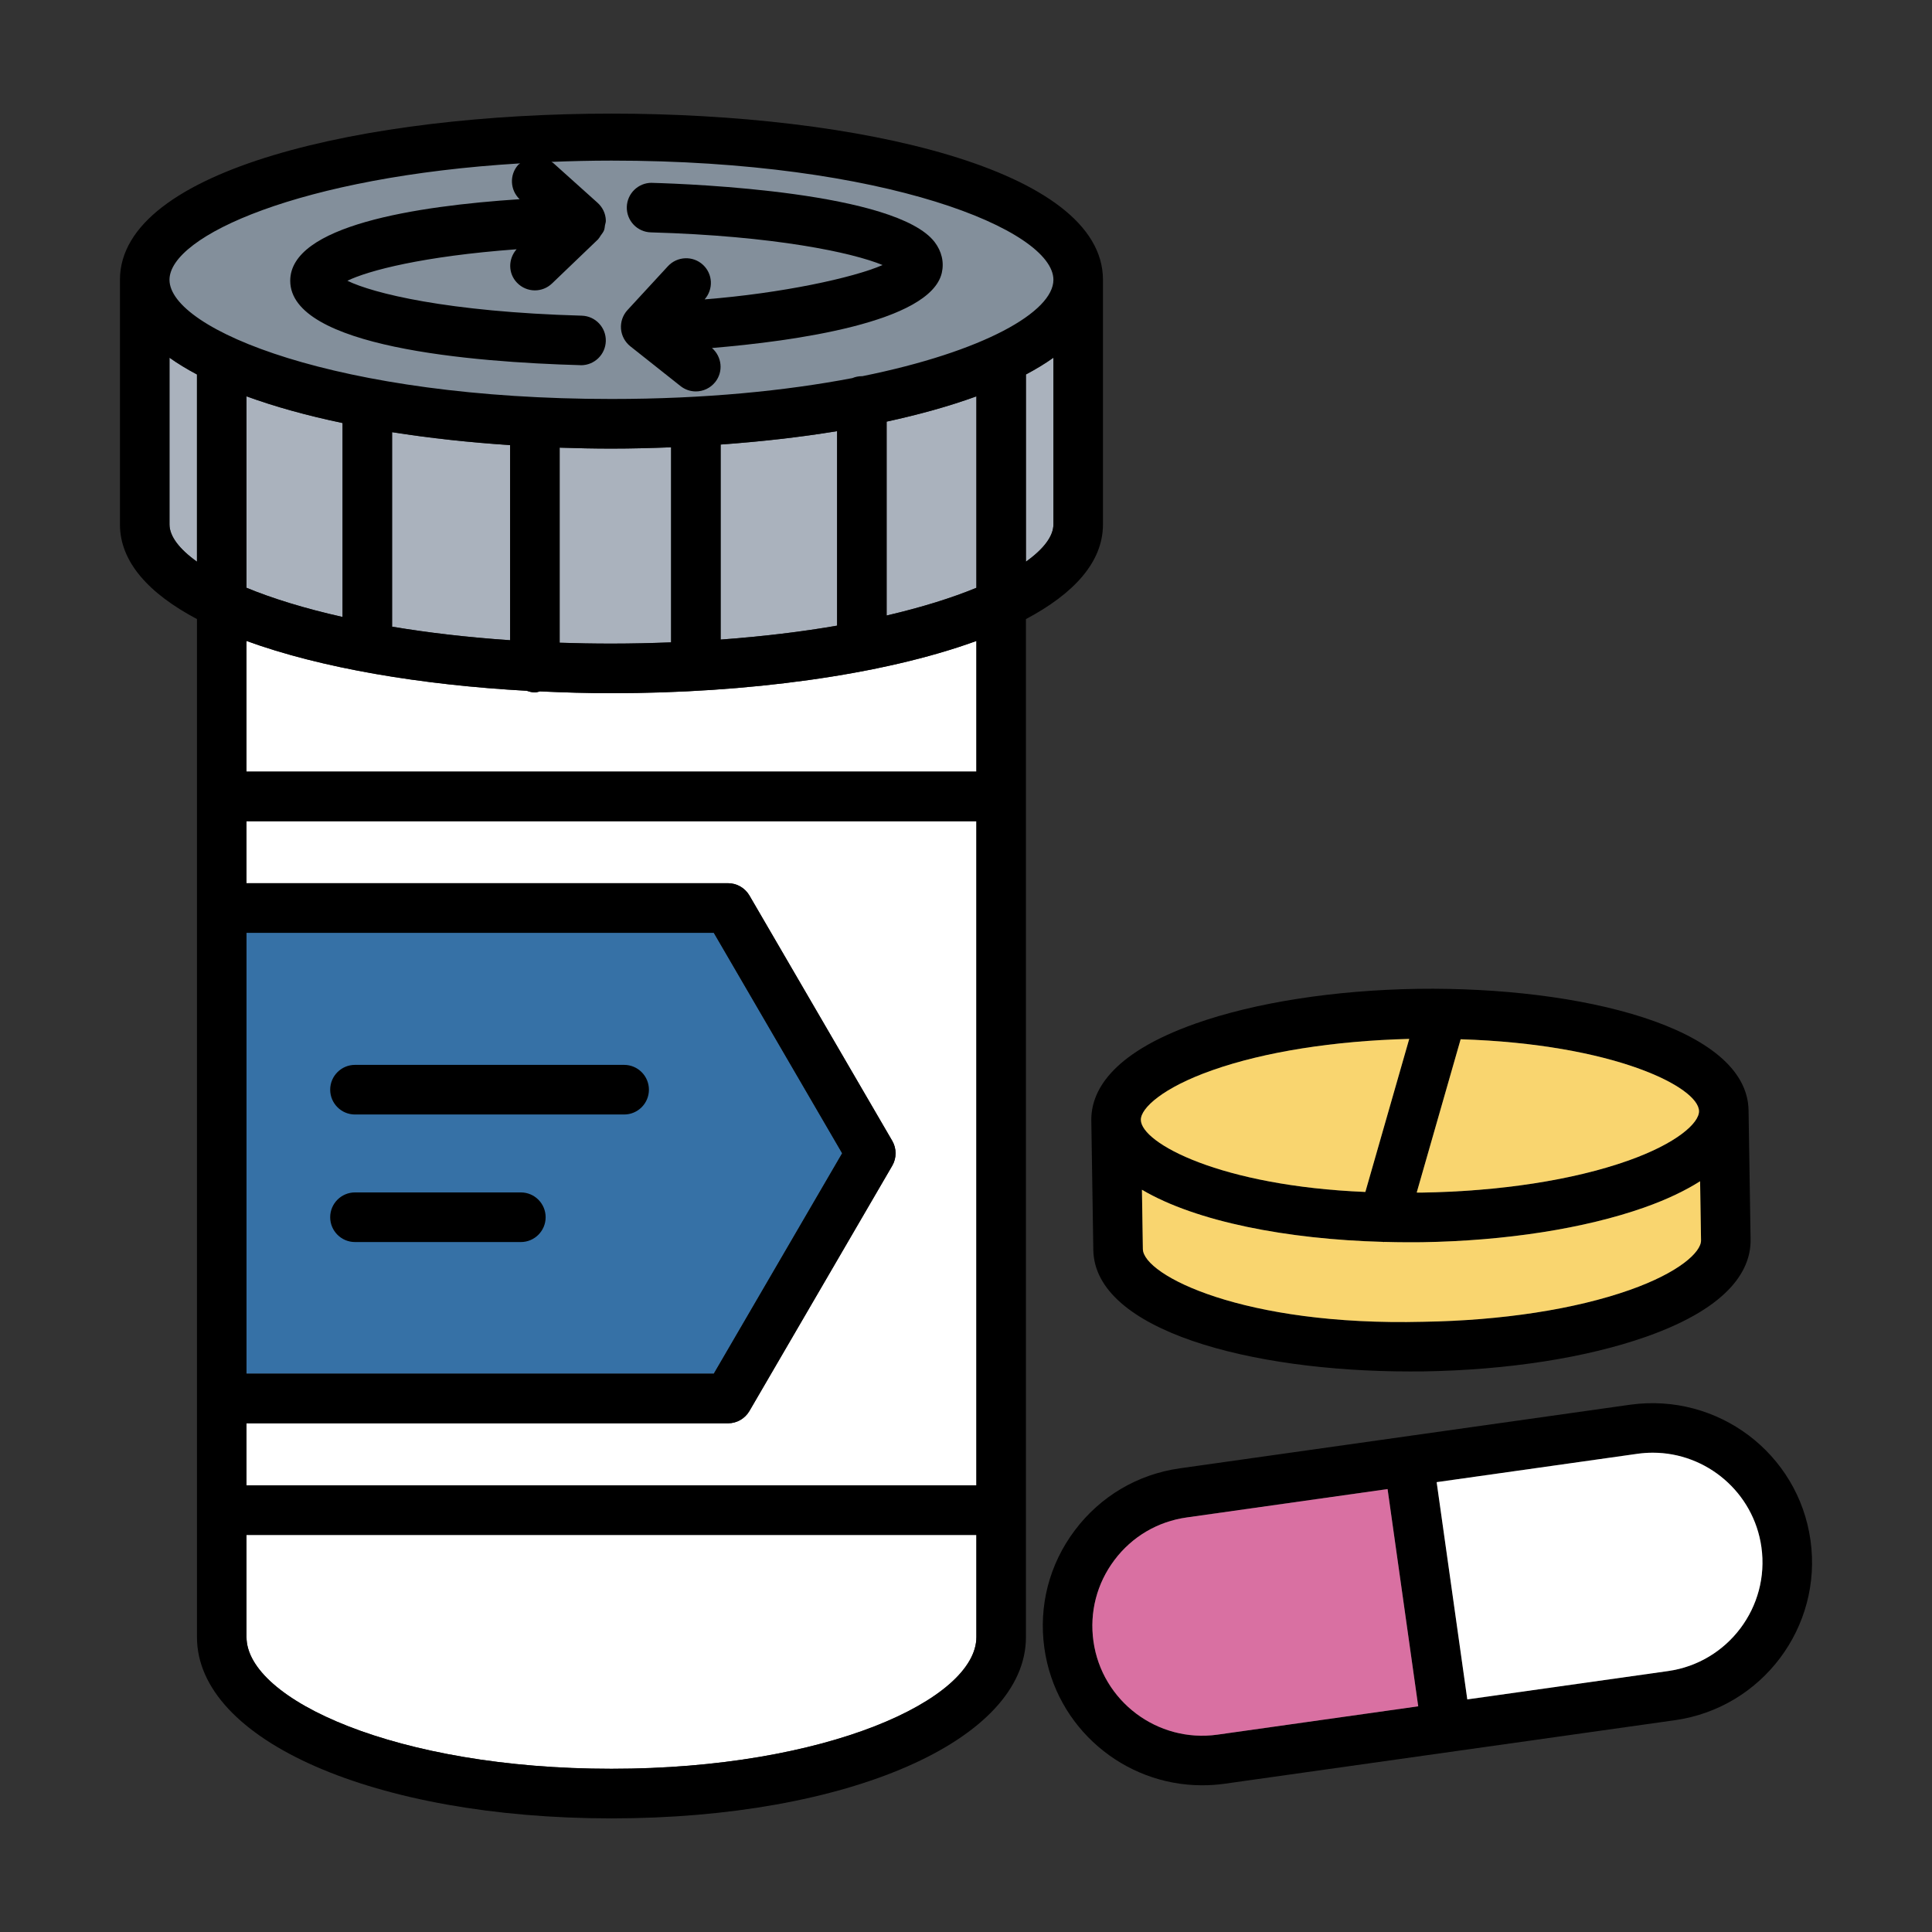 <?xml version="1.0" ?><svg id="Layer_1" style="enable-background:new 0 0 512 512;" version="1.1" viewBox="0 0 512 512" xml:space="preserve" xmlns="http://www.w3.org/2000/svg" xmlns:xlink="http://www.w3.org/1999/xlink"><rect x="0" y="0" width="512" height="512" fill="#333333" stroke="none"/><g><polygon points="65.329,247.203 189.159,247.203 223.174,305.631 189.159,364.042 65.329,364.042  " style="fill:#3671A6;"/><path d="M139.618,183.069c0.675,0.235,1.373,0.432,2.128,0.432c0.482,0,0.906-0.176,1.359-0.276   c6.285,0.292,12.608,0.483,18.94,0.483c35.732,0,71.648-4.711,96.709-13.846v34.626H65.329v-34.627   C85.129,177.081,111.694,181.521,139.618,183.069z" style="fill:#FFFFFF;"/><path d="M65.329,377.19h127.606c2.341,0,4.498-1.251,5.677-3.27l37.84-64.985   c1.187-2.036,1.187-4.569,0-6.606l-37.84-65.002c-1.179-2.021-3.335-3.27-5.677-3.27H65.329v-16.419h193.424v175.989H65.329V377.19   z" style="fill:#FFFFFF;"/><path d="M162.045,468.744c-56.993,0-96.717-18.391-96.717-34.906v-27.066h193.424v27.066   C258.753,450.352,219.037,468.744,162.045,468.744z" style="fill:#FFFFFF;"/><path d="M90.774,112.107v51.394c-10.044-2.252-18.558-4.895-25.446-7.73v-50.736   C72.917,107.804,81.492,110.163,90.774,112.107z" style="fill:#AAB2BD;"/><path d="M258.753,105.038v50.735c-6.499,2.676-14.467,5.175-23.786,7.342v-51.379   C243.606,109.862,251.626,107.636,258.753,105.038z" style="fill:#AAB2BD;"/><path d="M221.835,165.801c-9.286,1.616-19.636,2.871-30.857,3.694v-51.688   c10.644-0.769,21.039-1.934,30.857-3.548V165.801L221.835,165.801z" style="fill:#AAB2BD;"/><path d="M177.846,170.23c-5.123,0.197-10.355,0.33-15.801,0.33c-4.702,0-9.272-0.084-13.732-0.232v-51.697   c4.568,0.153,9.149,0.252,13.732,0.252c5.279,0,10.548-0.141,15.801-0.344V170.23z" style="fill:#AAB2BD;"/><path d="M135.181,169.665c-11.383-0.769-21.832-2.008-31.274-3.59v-51.545   c9.968,1.582,20.503,2.715,31.274,3.434V169.665z" style="fill:#AAB2BD;"/><path d="M271.885,148.849V99.238c2.654-1.408,5.092-2.884,7.279-4.441v44.175   C279.164,142.08,276.609,145.474,271.885,148.849z" style="fill:#AAB2BD;"/><path d="M44.917,138.974V94.797c2.187,1.556,4.626,3.034,7.279,4.442v49.612   C47.472,145.474,44.917,142.08,44.917,138.974z" style="fill:#AAB2BD;"/><ellipse cx="162.52" cy="71.388" rx="124.299" ry="37.111" style="fill:#838F9B;"/><g><g><path d="M292.297,138.974V74.148c0-58.717-260.51-58.717-260.51,0v64.825c0,10.026,7.767,18.38,20.411,25.088v46.999v29.566     v129.987v29.583v33.638c0,27.386,47.219,48.054,109.848,48.054c62.621,0,109.84-20.668,109.84-48.054v-33.638V211.062v-46.998     C284.529,157.355,292.297,149.001,292.297,138.974z M90.774,112.107v51.394c-10.044-2.252-18.558-4.895-25.446-7.73v-50.736     C72.917,107.804,81.492,110.163,90.774,112.107z M258.753,105.038v50.735c-6.499,2.676-14.467,5.175-23.786,7.342v-51.379     C243.606,109.862,251.626,107.636,258.753,105.038z M139.618,183.069c0.675,0.235,1.373,0.432,2.128,0.432     c0.482,0,0.906-0.176,1.359-0.276c6.285,0.292,12.608,0.483,18.94,0.483c35.732,0,71.648-4.711,96.709-13.846v34.626H65.329     v-34.627C85.129,177.081,111.694,181.521,139.618,183.069z M221.835,165.801c-9.286,1.616-19.636,2.871-30.857,3.694v-51.688     c10.644-0.769,21.039-1.934,30.857-3.548V165.801L221.835,165.801z M177.846,170.23c-5.123,0.197-10.355,0.33-15.801,0.33     c-4.702,0-9.272-0.084-13.732-0.232v-51.697c4.568,0.153,9.149,0.252,13.732,0.252c5.279,0,10.548-0.141,15.801-0.344V170.23z      M135.181,169.665c-11.383-0.769-21.832-2.008-31.274-3.59v-51.545c9.968,1.582,20.503,2.715,31.274,3.434V169.665z      M65.329,247.203h123.83l34.016,58.428l-34.016,58.411H65.329V247.203z M65.329,377.19h127.606c2.341,0,4.498-1.251,5.677-3.27     l37.84-64.985c1.187-2.036,1.187-4.569,0-6.606l-37.84-65.002c-1.179-2.021-3.335-3.27-5.677-3.27H65.329v-16.419h193.424     v175.989H65.329V377.19z M271.885,148.849V99.238c2.654-1.408,5.092-2.884,7.279-4.441v44.175     C279.164,142.08,276.609,145.474,271.885,148.849z M137.849,43.297c-0.163,0.148-0.369,0.219-0.52,0.387     c-2.37,2.653-2.169,6.665,0.373,9.107c-27.686,1.816-60.789,7.029-60.789,21.615c0,17.59,48.165,21.565,76.882,22.367     c0.065,0.016,0.128,0.016,0.184,0.016c3.544,0,6.461-2.822,6.566-6.382c0.104-3.64-2.758-6.654-6.382-6.75     c-35.764-1.011-55.342-5.965-62.1-9.252c5.565-2.707,20.002-6.51,44.84-8.346c-2.254,2.539-2.283,6.374,0.102,8.858     c1.291,1.347,3.015,2.036,4.739,2.036c1.636,0,3.27-0.609,4.546-1.828l12.242-11.736c0.069-0.068,0.094-0.165,0.161-0.234     c0.213-0.22,0.333-0.505,0.514-0.753c0.317-0.445,0.668-0.86,0.867-1.367c0.167-0.417,0.177-0.888,0.257-1.342     c0.066-0.391,0.23-0.76,0.223-1.161c0-0.019-0.012-0.037-0.013-0.056c0-0.026,0.015-0.047,0.013-0.074     c-0.055-1.86-0.9-3.488-2.179-4.648c-0.001-0.001,0-0.001-0.001-0.002l-11.769-10.566c-0.147-0.131-0.335-0.172-0.49-0.287     c5.164-0.201,10.438-0.338,15.931-0.338c72.561,0,117.12,18.391,117.12,31.587c0,8.464-18.406,19.041-50.697,25.556     c-0.025,0-0.044-0.015-0.068-0.015c-0.889,0-1.736,0.186-2.509,0.508c-17.6,3.357-39.037,5.536-63.847,5.536     c-72.569,0-117.128-18.391-117.128-31.587C44.917,62.493,79.723,46.805,137.849,43.297z M44.917,138.974V94.797     c2.187,1.556,4.626,3.034,7.279,4.442v49.612C47.472,145.474,44.917,142.08,44.917,138.974z M162.045,468.744     c-56.993,0-96.717-18.391-96.717-34.906v-27.066h193.424v27.066C258.753,450.352,219.037,468.744,162.045,468.744z"/><path d="M186.288,70.172c-2.654-2.454-6.822-2.277-9.275,0.369l-10.718,11.625c-1.242,1.347-1.86,3.143-1.724,4.971     c0.144,1.812,1.042,3.496,2.469,4.634l13.293,10.534c1.211,0.962,2.645,1.427,4.072,1.427c1.94,0,3.856-0.866,5.155-2.501     c2.191-2.761,1.753-6.725-0.885-9.005c21.573-1.799,57.815-6.752,60.908-19.888c0.657-2.838-0.016-5.74-1.908-8.21     c-10.165-13.196-64.104-15.376-74.814-15.665c-0.065-0.016-0.128-0.016-0.184-0.016c-3.544,0-6.461,2.822-6.566,6.382     c-0.104,3.64,2.758,6.654,6.382,6.75c32.741,0.929,53.425,5.356,61.401,8.659c-7.854,3.415-26.794,7.497-47.156,9.1     C189.096,76.657,188.921,72.593,186.288,70.172z"/><path d="M289.739,331.22c0,0.003,0.002,0.004,0.002,0.007c0,0.003-0.002,0.006-0.002,0.009     c0.345,21.373,41.816,32.212,83.841,32.212c1.259,0,2.525,0,3.785-0.016c22.199-0.353,43.114-3.624,58.893-9.188     c23.053-8.136,27.775-18.478,27.664-25.741c0-0.004,0.002-0.006,0.002-0.01v-0.013c0-0.001,0-0.002,0-0.003v-0.001l-0.537-34.215     c-0.345-22.031-44.542-32.806-87.618-32.212c-22.199,0.353-43.114,3.624-58.893,9.188c-23.081,8.145-27.787,18.503-27.666,25.751     L289.739,331.22z M431.888,341.851c-14.47,5.116-33.912,8.113-54.731,8.434c-47.612,1.187-74.173-12.33-74.285-19.273v-0.001     l-0.244-15.713c14.391,8.491,38.578,13.126,63.812,13.811c0.098,0.004,0.202,0.044,0.301,0.044c0.04,0,0.069-0.036,0.109-0.037     c2.062,0.052,4.124,0.099,6.192,0.099c1.259,0,2.525,0,3.785-0.016c22.199-0.353,43.114-3.624,58.893-9.188     c6.217-2.195,11.011-4.553,14.826-6.966l0.245,15.639c0,0.003,0.002,0.004,0.002,0.007c0,0.003-0.002,0.006-0.002,0.009     C450.84,331.814,444.947,337.249,431.888,341.851z M450.254,294.455v0.016c0.048,3.111-5.844,8.545-18.904,13.148     c-14.47,5.116-33.912,8.113-54.731,8.434c-0.415,0.01-0.763-0.022-1.174-0.014l11.644-40.624     C427.735,276.694,450.157,288.1,450.254,294.455z M321.245,283.633c13.875-4.905,32.365-7.796,52.214-8.313l-11.627,40.56     c-38.284-1.574-59.399-12.917-59.492-19.099C302.294,293.669,308.186,288.234,321.245,283.633z"/><path d="M479.797,408.167c-3.239-23.024-24.532-39.074-47.701-35.916l-119.421,16.868c-11.167,1.572-21.045,7.407-27.828,16.419     c-6.783,8.995-9.652,20.107-8.073,31.266c2.975,21.068,21.101,36.317,41.784,36.317c1.956,0,3.928-0.128,5.908-0.401     l119.429-16.852c0.008,0,0.008,0,0.008,0C466.946,452.597,483.044,431.208,479.797,408.167z M322.64,459.699     c-15.881,2.228-30.617-8.867-32.862-24.724c-1.082-7.696,0.889-15.345,5.564-21.549c4.666-6.206,11.472-10.213,19.168-11.288     l53.213-7.517l8.12,57.57L322.64,459.699z M442.061,442.848h0.008l-53.221,7.51l-8.12-57.573l53.204-7.516     c1.371-0.192,2.726-0.288,4.072-0.288c14.254,0,26.744,10.519,28.788,25.014C469.029,425.869,457.935,440.604,442.061,442.848z"/><path d="M165.405,282.204H94.07c-3.624,0-6.566,2.95-6.566,6.574s2.942,6.574,6.566,6.574h71.335c3.624,0,6.566-2.95,6.566-6.574     C171.97,285.155,169.028,282.204,165.405,282.204z"/><path d="M138.035,316.005H94.07c-3.624,0-6.566,2.95-6.566,6.574c0,3.624,2.942,6.574,6.566,6.574h43.965     c3.624,0,6.566-2.95,6.566-6.574C144.6,318.955,141.657,316.005,138.035,316.005z"/></g></g><path d="M322.64,459.699c-15.881,2.228-30.617-8.867-32.862-24.724c-1.082-7.696,0.889-15.345,5.564-21.549   c4.666-6.206,11.472-10.213,19.168-11.288l53.213-7.517l8.12,57.57L322.64,459.699z" style="fill:#D970A2;"/><path d="M442.061,442.848h0.008l-53.221,7.51l-8.12-57.573l53.204-7.516   c1.371-0.192,2.726-0.288,4.072-0.288c14.254,0,26.744,10.519,28.788,25.014C469.029,425.869,457.935,440.604,442.061,442.848z" style="fill:#FFFFFF;"/><path d="M450.254,294.455v0.016c0.048,3.111-5.844,8.545-18.904,13.148   c-14.47,5.116-33.912,8.113-54.731,8.434c-0.415,0.01-0.763-0.022-1.174-0.014l11.644-40.624   C427.735,276.694,450.157,288.1,450.254,294.455z" style="fill:#F9D56F;"/><path d="M321.245,283.633c13.875-4.905,32.365-7.796,52.214-8.313l-11.627,40.56   c-38.284-1.574-59.399-12.917-59.492-19.099C302.294,293.669,308.186,288.234,321.245,283.633z" style="fill:#F9D56F;"/><path d="M431.888,341.851c-14.47,5.116-33.912,8.113-54.731,8.434c-47.612,1.187-74.173-12.33-74.285-19.273   v-0.001l-0.244-15.713c14.391,8.491,38.578,13.126,63.812,13.811c0.098,0.004,0.202,0.044,0.301,0.044   c0.04,0,0.069-0.036,0.109-0.037c2.062,0.052,4.124,0.099,6.192,0.099c1.259,0,2.525,0,3.785-0.016   c22.199-0.353,43.114-3.624,58.893-9.188c6.217-2.195,11.011-4.553,14.826-6.966l0.245,15.639c0,0.003,0.002,0.004,0.002,0.007   c0,0.003-0.002,0.006-0.002,0.009C450.84,331.814,444.947,337.249,431.888,341.851z" style="fill:#F9D56F;"/></g></svg>